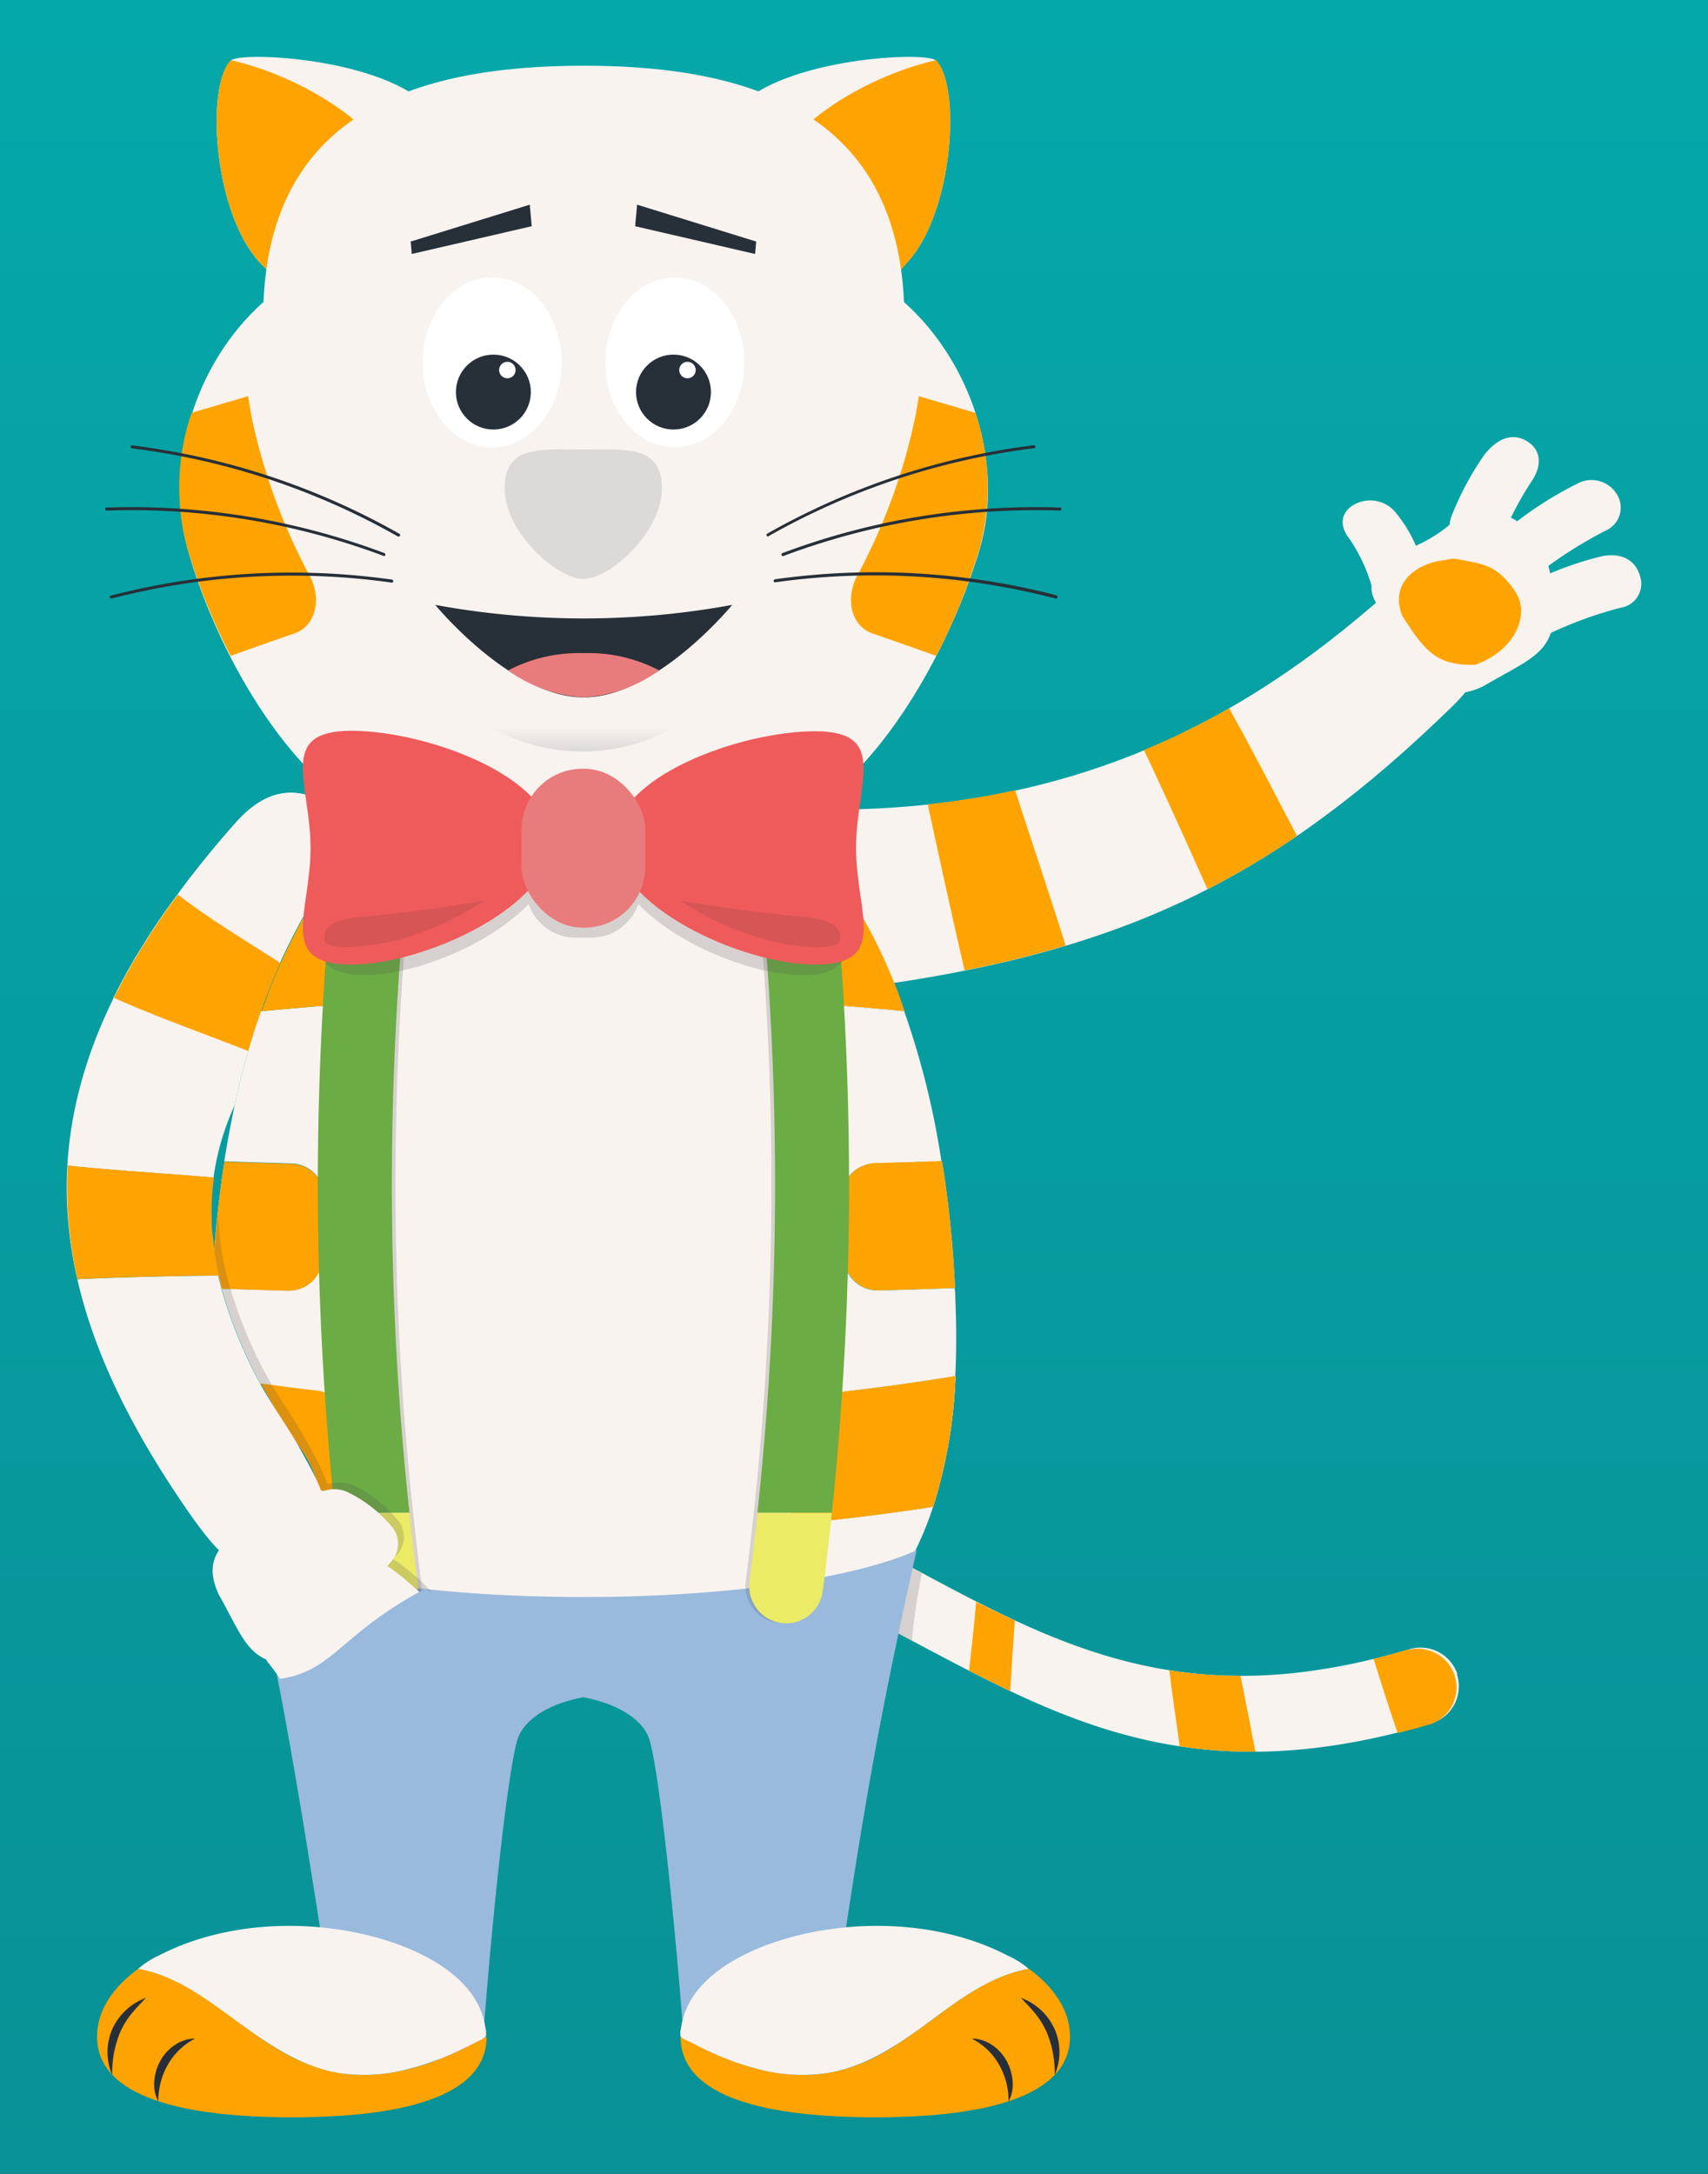 <svg id="Layer_1" data-name="Layer 1" xmlns="http://www.w3.org/2000/svg" xmlns:xlink="http://www.w3.org/1999/xlink" viewBox="0 0 176 224"><rect x="0" y="0" width="176" height="224" fill="#333333" stroke="none"/><defs><style>.cls-1{fill:url(#linear-gradient);}.cls-2{fill:#f9f3ef;}.cls-3{fill:#ffa300;}.cls-4{opacity:0.2;}.cls-5{fill:#4d4d4d;}.cls-6{fill:#272f38;}.cls-7{fill:#ddd9d7;}.cls-8{fill:url(#linear-gradient-2);}.cls-9{fill:#fff;}.cls-10{fill:#99badd;}.cls-11{fill:#6bac45;}.cls-12{fill:#ebeb66;}.cls-13{fill:#ef5b5b;}.cls-14{fill:#e87c7c;}.cls-15{fill:#d85555;}</style><linearGradient id="linear-gradient" x1="88" y1="224" x2="88" gradientUnits="userSpaceOnUse"><stop offset="0" stop-color="#089196"/><stop offset="1" stop-color="#05a8aa"/></linearGradient><linearGradient id="linear-gradient-2" x1="60" y1="77.44" x2="60" y2="74.92" gradientUnits="userSpaceOnUse"><stop offset="0" stop-color="#ddd9d7"/><stop offset="1" stop-color="#f9f3ef"/></linearGradient></defs><rect class="cls-1" width="176" height="224"/><g id="tail"><path class="cls-2" d="M150.13,172.52a4,4,0,0,1-2.66,5.07c-38.13,11.24-49.31-13.1-85.37-21.46-2.76-.64-2.8-2.76-2.56-4.47h0c.24-1.71,1.34-4.09,4-3.37,34.16,9.44,46.08,32.23,81.7,21.65a4,4,0,0,1,4.94,2.58Z"/><path class="cls-3" d="M153.28,171.41h0Z"/><path class="cls-3" d="M145.19,169.94c-1.24.37-2.46.7-3.65,1,.81,2.54,1.6,5.08,2.47,7.61l.12,0,1.63-.42.53-.15,1.21-.35a4,4,0,0,0-2.31-7.64Z"/><path class="cls-3" d="M121.56,179.94a49,49,0,0,0,7.8.56c-.5-2.61-1-5.21-1.54-7.82a46.74,46.74,0,0,1-7.33-.57C120.81,174.73,121.21,177.33,121.56,179.94Z"/><path class="cls-3" d="M99.85,172.15c1.42.73,2.83,1.43,4.25,2.1.15-2.42.28-4.84.48-7.26-1.32-.61-2.63-1.25-4-1.92C100.4,167.43,100.12,169.79,99.85,172.15Z"/></g><g class="cls-4"><path class="cls-5" d="M95,162.1c-5-2.7-10.28-5.59-16.17-8.23H68.3c.1,1.33.19,2.67.29,4,9.94,3,17.94,7.24,25.38,11.19A61.41,61.41,0,0,1,95,162.1Z"/></g><g id="left_arm" data-name="left arm"><path class="cls-2" d="M151.63,62.25c.63.81.44-.48,0,0,2.46,3.15,1.91,6.74-1.93,10.49-17.86,17.42-33.28,25-58.29,28.65-5.39.79-8.54-3.22-9.36-7.63-.23-1.21-.22-.4,0,0-.83-4.41,1.88-10.23,6.39-10.37,21-.66,37.41-7.55,52.95-20.94C144.74,59.56,149.16,59.1,151.63,62.25Z"/><path class="cls-3" d="M99.4,100c3.67-.74,7.12-1.58,10.41-2.57-1.57-5-3.6-11-5.21-16a84.35,84.35,0,0,1-9,1.45C96.77,88.31,98.18,94.75,99.4,100Z"/><path class="cls-3" d="M124.43,91.62a84.78,84.78,0,0,0,9.22-5.49c-2.12-4-4.71-9.08-7-13.15a78.24,78.24,0,0,1-8.77,4.31C120,81.77,122.44,87.19,124.43,91.62Z"/><path class="cls-2" d="M146,56.19A14.8,14.8,0,0,0,149.46,54c4.13-3.17,9.47-.27,10.39,5.71,1.16,7.49-1.25,7.61-7,11-5,2.38-6.59-1.64-10.49-7.65C141.32,61.35,139.55,59.32,146,56.19Z"/><path class="cls-2" d="M143.91,52.93a14.15,14.15,0,0,1,2.65,5.21,2.89,2.89,0,0,1-1.87,3.47h0a2.39,2.39,0,0,1-3.38-1.34A17.12,17.12,0,0,0,139,55.44c-1-1.25-.88-2.73.66-3.51h0A3.4,3.4,0,0,1,143.91,52.93Z"/><path class="cls-2" d="M157.85,49.55a33.18,33.18,0,0,0-3.13,6,2.59,2.59,0,0,1-3.61,1.61c-.31-.14,0,.07,0,0a3.2,3.2,0,0,1-1.48-4.12A30.07,30.07,0,0,1,153,46.8c1.21-1.5,2.74-2.29,4.31-1.36h0C158.86,46.37,158.89,48,157.85,49.55Z"/><path class="cls-2" d="M165.44,54.68a45.46,45.46,0,0,0-6.63,4.18c-1.53,1.13-3.19,1.14-4.18-.39h0c-1-1.54-.43-3,1.05-4.24a38.06,38.06,0,0,1,6.81-4.37,3.05,3.05,0,0,1,4.07,1h0A2.58,2.58,0,0,1,165.44,54.68Z"/><path class="cls-2" d="M167,62.62a41.46,41.46,0,0,0-7.05,2.53,2.63,2.63,0,0,1-3.76-1.33c-.13-.3-.06,0,0,0A2.93,2.93,0,0,1,157.77,60a33.86,33.86,0,0,1,7.46-2.72c1.86-.3,3.26.41,3.74,2h0A2.5,2.5,0,0,1,167,62.62Z"/><path class="cls-3" d="M148.92,57.71a3.84,3.84,0,0,1,.94-.15c2.9.55,4.41.56,6.32,3.47,1.48,2.26,0,6-4.18,7.47-3.93.09-5.11-1.32-7.48-5C143.12,60.12,145.94,58,148.92,57.71Z"/></g><path class="cls-2" d="M29.46,160.5c1-.52.45.67,0,0Z"/><path class="cls-2" d="M40.17,91.8A3.53,3.53,0,0,0,37,90.27l-3.21.23c-.25.36-.5.72-.74,1.09s-.49.74-.72,1.13-.65,1-1,1.6-.47.83-.7,1.26-.44.82-.64,1.23c-.28.56-.56,1.13-.83,1.7-.1.24-.21.47-.31.71q-.33.7-.63,1.44l-.64,1.59c-.25.64-.48,1.29-.72,2-.47,1.32-.91,2.68-1.32,4.1-4.46-1.76-9.57-3.56-13.86-5.49.22-.44.44-.88.67-1.32s.48-.88.72-1.33l.75-1.32c.47-.8,1-1.59,1.47-2.39.35-.54.7-1.08,1.07-1.62s.61-.9.93-1.34l1-1.36q2.64-3.61,5.93-7.33c4.55-5.18,8.54-3.06,12.13-.26-.81-.69.36-.44.11.09a9.6,9.6,0,0,1,1.19,1.11A8.46,8.46,0,0,1,40.17,91.8Z"/><path class="cls-2" d="M29.46,160.5c1-.52.45.67,0,0Z"/><path class="cls-2" d="M40.17,91.8A3.53,3.53,0,0,0,37,90.27l-3.21.23c-.25.36-.5.72-.74,1.09s-.49.74-.72,1.13-.65,1-1,1.6-.47.83-.7,1.26-.44.82-.64,1.23c-.28.56-.56,1.13-.83,1.7-.1.24-.21.47-.31.71q-.33.7-.63,1.44l-.64,1.59c-.25.64-.48,1.29-.72,2-.47,1.32-.91,2.68-1.32,4.1-4.46-1.76-9.57-3.56-13.86-5.49.22-.44.44-.88.67-1.32s.48-.88.72-1.33l.75-1.32c.47-.8,1-1.59,1.47-2.39.35-.54.7-1.08,1.07-1.62s.61-.9.93-1.34l1-1.36q2.64-3.61,5.93-7.33c4.55-5.18,8.54-3.06,12.13-.26-.81-.69.36-.44.11.09a9.6,9.6,0,0,1,1.19,1.11A8.46,8.46,0,0,1,40.17,91.8Z"/><path class="cls-3" d="M28.89,99.22q-.33.7-.63,1.44l-.64,1.59c-.25.64-.48,1.29-.72,2-.47,1.32-.91,2.68-1.32,4.1-4.46-1.76-9.57-3.56-13.86-5.49.22-.44.44-.88.67-1.32s.48-.88.72-1.33l.75-1.32c.47-.8,1-1.59,1.47-2.39.35-.54.7-1.08,1.07-1.62s.61-.9.93-1.34l1-1.36C21.44,94.61,25.29,96.92,28.89,99.22Z"/><path class="cls-3" d="M31,103.47c-.11.13-.22.25-.32.38s-.39.46-.58.69c.18-.23.37-.45.56-.68S30.87,103.6,31,103.47Z"/><path class="cls-3" d="M22,121.34a26,26,0,0,0-.23,4.33,25,25,0,0,1,.23-4.33Z"/><path class="cls-3" d="M21.88,127.32c0,.49.1,1,.17,1.46v0h0C22,128.31,21.91,127.82,21.88,127.32Z"/><path class="cls-3" d="M22.53,131.43h0c-.13-.53-.23-1.05-.32-1.56C22.31,130.39,22.41,130.91,22.53,131.43Z"/><path class="cls-2" d="M26.9,104.2c-.47,1.32-.91,2.68-1.32,4.1-.52,1.78-1,3.65-1.4,5.59s-.76,3.79-1.07,5.77c2.31.08,4.61.16,6.92.22a3.53,3.53,0,0,1,3.42,3.76c-.06.93-.1,1.89-.13,2.85s-.06,2-.06,3A3.51,3.51,0,0,1,29.63,133q-3.39-.09-6.77-.21a47,47,0,0,0,4,9.82q2.88.41,5.76.74a3.54,3.54,0,0,1,2.91,2.31,21.38,21.38,0,0,0,2.94,5.51,3.54,3.54,0,0,1-3.27,5.58l-2.43-.27a6.18,6.18,0,0,1-3.35,4.06c1-.52.45.67,0,0a7.86,7.86,0,0,1-3.11,1c6.57,11.76,19.74,12.87,33.68,12.87,15.61,0,29.45-1.38,35.6-17.56,2.19-5.77,3.27-13.27,2.85-23,0-.37,0-.74-.07-1.12q-3.9.15-7.8.25a3.51,3.51,0,0,1-3.64-3.5c0-1,0-2-.06-3s-.08-1.9-.14-2.83a3.53,3.53,0,0,1,3.42-3.78c2.29-.06,4.57-.14,6.86-.21a84.56,84.56,0,0,0-4.56-17.43q.36,1,.72,2c-2.58-.25-5.17-.47-7.75-.65a3.5,3.5,0,0,1-3-2.26,46.59,46.59,0,0,0-2.64-5.85,3.52,3.52,0,0,1,3.37-5.17l3.17.22C79.58,80.9,70.48,75.88,60,75.88a30.23,30.23,0,0,0-22.37,9.86,8.46,8.46,0,0,1,2.51,6.06,3.42,3.42,0,0,1,.2,3.64,45.19,45.19,0,0,0-2.63,5.85,3.53,3.53,0,0,1-3,2.26c-1.35.09-2.7.2-4,.31Zm69.26,51.07q-5.91.91-11.86,1.52a3.53,3.53,0,0,1-3.13-5.72,21.24,21.24,0,0,0,3.24-5.55,3.52,3.52,0,0,1,2.87-2.17q5.59-.65,11.18-1.56A51.35,51.35,0,0,1,96.16,155.27Zm.9-35.6h0c.08.47.16.93.23,1.39C97.21,120.6,97.14,120.13,97.06,119.67Z"/><path class="cls-2" d="M29.46,160.5c1-.52.45.67,0,0Z"/><path class="cls-2" d="M33.45,123.64c-.06.93-.1,1.89-.13,2.85s-.06,2-.06,3A3.51,3.51,0,0,1,29.63,133q-3.39-.09-6.77-.21c-.13-.45-.23-.89-.33-1.32s-.23-1.05-.32-1.56c-.05-.31-.1-.61-.14-.92a.36.36,0,0,0,0-.1v0h0v0h0c0-.38.06-.77.09-1.15l.15-1.64.18-1.7.18-1.42q.2-1.64.45-3.21h0c2.31.08,4.61.16,6.92.22A3.53,3.53,0,0,1,33.45,123.64Z"/><path class="cls-2" d="M35.24,156.71l-2.43-.27c.51-2,0-4.49-1.71-7s-3-4.67-4.2-6.89q2.88.41,5.76.74a3.54,3.54,0,0,1,2.91,2.31,21.38,21.38,0,0,0,2.94,5.51A3.54,3.54,0,0,1,35.24,156.71Z"/><path class="cls-2" d="M37.66,85.74a8.46,8.46,0,0,1,2.51,6.06A3.53,3.53,0,0,0,37,90.27l-3.21.23c-.5.71-1,1.45-1.46,2.22A41.66,41.66,0,0,1,37.66,85.74Z"/><path class="cls-2" d="M82.41,101.28a46.59,46.59,0,0,0-2.64-5.85,3.52,3.52,0,0,1,3.37-5.17l3.17.22.9,1.33a1.67,1.67,0,0,0,.13.2,53.24,53.24,0,0,1,3.58,6.54c.55,1.18,1.07,2.41,1.57,3.69q.36,1,.72,2c-2.58-.25-5.17-.47-7.75-.65A3.5,3.5,0,0,1,82.41,101.28Z"/><path class="cls-2" d="M98.46,141.79a51.35,51.35,0,0,1-2.3,13.48q-5.91.91-11.86,1.52a3.53,3.53,0,0,1-3.13-5.72,21.24,21.24,0,0,0,3.24-5.55,3.52,3.52,0,0,1,2.87-2.17Q92.88,142.7,98.46,141.79Z"/><path class="cls-2" d="M90.19,119.88l6.87-.21c.17,1,.32,2,.46,3.1.29,2.11.51,4.29.68,6.53.08,1.12.15,2.26.21,3.41q-3.9.15-7.8.25a3.51,3.51,0,0,1-3.64-3.5c0-1,0-2-.06-3s-.08-1.9-.14-2.83A3.53,3.53,0,0,1,90.19,119.88Z"/><path class="cls-3" d="M35.24,156.71l-2.43-.27c.51-2,0-4.49-1.71-7s-3-4.67-4.2-6.89q2.88.41,5.76.74a3.54,3.54,0,0,1,2.91,2.31,21.38,21.38,0,0,0,2.94,5.51A3.54,3.54,0,0,1,35.24,156.71Z"/><path class="cls-3" d="M98.46,141.79a51.35,51.35,0,0,1-2.3,13.48q-5.91.91-11.86,1.52a3.53,3.53,0,0,1-3.13-5.72,21.24,21.24,0,0,0,3.24-5.55,3.52,3.52,0,0,1,2.87-2.17Q92.88,142.7,98.46,141.79Z"/><path class="cls-3" d="M98.41,132.71q-3.9.15-7.8.25a3.51,3.51,0,0,1-3.64-3.5c0-1,0-2-.06-3s-.08-1.9-.14-2.83a3.53,3.53,0,0,1,3.42-3.78l6.87-.21c.17,1,.32,2,.46,3.1.28,2.11.5,4.29.68,6.53C98.28,130.42,98.35,131.56,98.41,132.71Z"/><path class="cls-3" d="M33.45,123.64c-.06.93-.1,1.89-.13,2.85s-.06,2-.06,3A3.51,3.51,0,0,1,29.63,133q-3.39-.09-6.77-.21c-.13-.45-.23-.89-.33-1.32s-.23-1.05-.32-1.56c-.05-.31-.1-.61-.14-.92a.36.36,0,0,0,0-.1v-.07c0-.38.06-.77.09-1.15l.15-1.64.18-1.7.18-1.42q.2-1.64.45-3.21h0c2.31.08,4.61.16,6.92.22A3.53,3.53,0,0,1,33.45,123.64Z"/><path class="cls-3" d="M93.21,104.19c-2.58-.25-5.17-.47-7.75-.65a3.5,3.5,0,0,1-3-2.26,46.59,46.59,0,0,0-2.64-5.85,3.52,3.52,0,0,1,3.37-5.17l3.17.22.9,1.33a1.67,1.67,0,0,0,.13.2,56.05,56.05,0,0,1,3.58,6.54c.54,1.18,1.06,2.41,1.57,3.69Q92.85,103.2,93.21,104.19Z"/><path class="cls-3" d="M40.37,95.44a45.19,45.19,0,0,0-2.63,5.85,3.53,3.53,0,0,1-3,2.26c-1.35.09-2.7.2-4,.3.1-.13.21-.25.32-.38-.12.13-.24.26-.34.39-1.25.1-2.5.22-3.75.34.24-.66.47-1.31.72-2l.64-1.59q.3-.73.63-1.44c.1-.24.21-.47.31-.71.27-.57.55-1.14.83-1.7.2-.41.42-.82.64-1.23s.46-.85.7-1.26.63-1.08,1-1.6c.47-.77,1-1.51,1.46-2.22L37,90.27a3.53,3.53,0,0,1,3.17,1.53A3.42,3.42,0,0,1,40.37,95.44Z"/><g id="head"><path class="cls-2" d="M93.62,26.89c-4.68,5.31-9.19,2.42-14.09-1.9s-8.33-8.43-3.66-13.74,19.76-6,20.58-5C99,8.78,98.3,21.58,93.62,26.89Z"/><path class="cls-3" d="M93.62,26.89c-4.68,5.31-2.46,7.36-14.09-1.9-5.1-4.07-2.87-4.77,1.7-10.17,3.39-4,9.55-7.33,15.22-8.62C99,8.78,98.3,21.58,93.62,26.89Z"/><path class="cls-2" d="M26.62,26.89c4.68,5.31,9.19,2.42,14.09-1.9s8.34-8.43,3.66-13.74-19.76-6-20.58-5C21.22,8.78,21.94,21.58,26.62,26.89Z"/><path class="cls-3" d="M26.62,26.89c4.68,5.31,9.19,2.42,14.09-1.9s2.87-4.77-1.7-10.17c-3.39-4-9.55-7.33-15.22-8.62C21.22,8.78,21.94,21.58,26.62,26.89Z"/><path class="cls-2" d="M93.15,31.12c-.83-19-15-24.35-33-24.35s-32.2,5.3-33,24.35C20,37.47,17,47.89,19.29,56.42c3,11,12.54,29.08,25.84,29.94h30C88,85.66,97.65,67.88,101,56.42,103.42,47.82,100.24,37.47,93.15,31.12Z"/><path class="cls-3" d="M100.5,42.54c-2-.6-3.41-1-5.82-1.72-.12.82-.27,1.65-.44,2.49a60.87,60.87,0,0,1-5.9,16c-1.31,2.49-.55,5.23,1.54,5.95,2.68.93,4,1.4,6.59,2.32.3-.56.58-1.15.87-1.74a61.83,61.83,0,0,0,3.18-8c.15-.47.3-.92.43-1.39A23.85,23.85,0,0,0,100.5,42.54Z"/><path class="cls-3" d="M19.74,42.54c2-.6,3.41-1,5.82-1.72.13.82.27,1.65.44,2.49a61.23,61.23,0,0,0,5.9,16c1.32,2.49.56,5.23-1.54,5.95-2.68.93-4,1.4-6.58,2.32-.31-.56-.59-1.15-.88-1.74a61.83,61.83,0,0,1-3.18-8c-.14-.47-.3-.92-.43-1.39A23.94,23.94,0,0,1,19.74,42.54Z"/><polygon class="cls-6" points="65.45 23.31 77.81 26.17 77.92 24.89 65.65 21.09 65.45 23.31"/><path class="cls-7" d="M68.21,50.32c0,4.47-5.31,9.34-8.09,9.34S52,54.79,52,50.32s3.62-4,8.08-4S68.21,45.86,68.21,50.32Z"/><path class="cls-8" d="M69.52,74.92a19.22,19.22,0,0,1-19,0"/><ellipse class="cls-9" cx="69.54" cy="37.34" rx="7.16" ry="8.76"/><circle class="cls-6" cx="69.4" cy="40.4" r="3.86"/><circle class="cls-9" cx="70.84" cy="38.13" r="0.85"/><polygon class="cls-6" points="54.79 23.31 42.43 26.17 42.32 24.89 54.59 21.09 54.79 23.31"/><ellipse class="cls-9" cx="50.71" cy="37.34" rx="7.16" ry="8.76"/><circle class="cls-6" cx="50.84" cy="40.4" r="3.86"/><circle class="cls-9" cx="52.28" cy="38.13" r="0.85"/><path class="cls-6" d="M79.16,55.28A.16.16,0,0,1,79,55.2a.15.15,0,0,1,.06-.21,74.36,74.36,0,0,1,27.52-9.12.16.16,0,0,1,0,.31,74,74,0,0,0-27.41,9.08A.11.11,0,0,1,79.16,55.28Z"/><path class="cls-6" d="M80.67,57.3a.16.16,0,0,1-.06-.3,74.24,74.24,0,0,1,28.61-4.7.14.14,0,0,1,.15.16.15.15,0,0,1-.15.15h0a74,74,0,0,0-28.49,4.68Z"/><path class="cls-6" d="M108.77,61.67h0A74.12,74.12,0,0,0,79.9,60a.15.15,0,0,1-.18-.13.17.17,0,0,1,.14-.18,74.37,74.37,0,0,1,29,1.65.15.15,0,0,1,.11.19A.15.15,0,0,1,108.77,61.67Z"/><path class="cls-6" d="M41.08,55.28a.11.11,0,0,1-.08,0,74,74,0,0,0-27.41-9.08.16.16,0,0,1,0-.31A74.36,74.36,0,0,1,41.15,55a.14.14,0,0,1,.06.21A.16.16,0,0,1,41.08,55.28Z"/><path class="cls-6" d="M39.57,57.3h0A74,74,0,0,0,11,52.61a.16.16,0,0,1-.16-.15A.14.14,0,0,1,11,52.3,74.12,74.12,0,0,1,39.63,57a.16.16,0,0,1-.06.3Z"/><path class="cls-6" d="M11.48,61.67a.16.16,0,0,1-.16-.11.15.15,0,0,1,.12-.19,74.31,74.31,0,0,1,28.94-1.65.17.17,0,0,1,.14.18.14.14,0,0,1-.18.13,74.13,74.13,0,0,0-28.83,1.64Z"/></g><path class="cls-10" d="M25.37,159.54c.22.49.45,1,.69,1.43,3.27,14.14,5.31,27,9,51.25H49.62c1-14.27,2.83-31.07,3.83-33.33.86-1.94,3.38-3.41,6.67-4,3.29.61,5.81,2.08,6.67,4,1,2.26,2.8,19.06,3.83,33.33H85.16c3.3-22.31,4.58-31.43,9.29-52.48-6.29,2.86-19.3,4.82-34.33,4.82C44.75,164.56,31.49,162.51,25.37,159.54Z"/><path class="cls-3" d="M110.26,209.86c0,6.27-9,8.31-20.07,8.31s-20.06-2-20.06-8.31c20.06,11.27,24.42-4.93,35.88-7C108.67,204.8,110.26,207.22,110.26,209.86Z"/><path class="cls-2" d="M106,202.87c-3.87.69-7.06,3.1-10.14,5.38-3.23,2.39-6.61,4.73-10.67,5.37a17.61,17.61,0,0,1-7.15-.44,26.67,26.67,0,0,1-4.42-1.56c-.81-.36-1.61-.75-2.4-1.16-.27-.15-1-.4-1.1-.67a2.14,2.14,0,0,1,.06-.83c.74-5.43,7.14-8.29,11.8-9.47,7-1.79,15.31-1.38,21.82,2A9,9,0,0,1,106,202.87Z"/><path class="cls-6" d="M103.93,216.53a8.14,8.14,0,0,0-.25-2,7.75,7.75,0,0,0-.73-1.78,6.73,6.73,0,0,0-2.82-2.69,3.68,3.68,0,0,1,2.06.64,4.6,4.6,0,0,1,1.51,1.62,5.08,5.08,0,0,1,.64,2.11A3.65,3.65,0,0,1,103.93,216.53Z"/><path class="cls-6" d="M108.68,213.81a10.85,10.85,0,0,0-.81-4.38,8.55,8.55,0,0,0-1.13-1.87c-.46-.58-1-1.13-1.54-1.7a6.12,6.12,0,0,1,3.47,3.22A5.9,5.9,0,0,1,108.68,213.81Z"/><path class="cls-3" d="M10,209.86c0,6.27,9,8.31,20.07,8.31s20.07-2,20.07-8.31c-20.07,11.27-24.43-4.93-35.88-7C11.57,204.8,10,207.22,10,209.86Z"/><path class="cls-2" d="M14.24,202.87c3.87.69,7,3.1,10.13,5.38S31,213,35,213.62a17.61,17.61,0,0,0,7.15-.44,26.67,26.67,0,0,0,4.42-1.56c.82-.36,1.61-.75,2.4-1.16.27-.15,1-.4,1.11-.67a2.61,2.61,0,0,0-.06-.83c-.75-5.43-7.15-8.29-11.81-9.47-7-1.79-15.31-1.38-21.82,2A8.79,8.79,0,0,0,14.24,202.87Z"/><path class="cls-6" d="M16.31,216.53a7.69,7.69,0,0,1,.26-2,7,7,0,0,1,.73-1.78,6.65,6.65,0,0,1,2.81-2.69,3.71,3.71,0,0,0-2.06.64,4.6,4.6,0,0,0-1.51,1.62,5.08,5.08,0,0,0-.64,2.11A3.73,3.73,0,0,0,16.31,216.53Z"/><path class="cls-6" d="M11.56,213.81a11,11,0,0,1,.81-4.38,8.55,8.55,0,0,1,1.13-1.87c.46-.58,1-1.13,1.54-1.7a6.15,6.15,0,0,0-3.47,3.22A6,6,0,0,0,11.56,213.81Z"/><g class="cls-4"><path class="cls-5" d="M84.41,80.25a3.81,3.81,0,1,0-7.56,1,316.26,316.26,0,0,1,.82,74.62c-.25,2.35-.52,4.71-.82,7.06a3.81,3.81,0,1,0,7.56,1c.35-2.68.65-5.36.93-8A324.59,324.59,0,0,0,84.41,80.25Z"/></g><path class="cls-11" d="M84.79,80.25a3.81,3.81,0,1,0-7.56,1,316.26,316.26,0,0,1,.82,74.62h7.67A324.59,324.59,0,0,0,84.79,80.25Z"/><path class="cls-12" d="M80.49,167.24a3.83,3.83,0,0,0,4.3-3.35c.35-2.68.65-5.36.93-8H78.05c-.25,2.35-.52,4.71-.82,7.06A3.86,3.86,0,0,0,80.49,167.24Z"/><g class="cls-4"><path class="cls-5" d="M35.83,80.25a3.81,3.81,0,1,1,7.56,1,316.79,316.79,0,0,0-.82,74.62c.25,2.35.52,4.71.82,7.06a3.81,3.81,0,1,1-7.56,1c-.35-2.68-.65-5.36-.93-8A324.59,324.59,0,0,1,35.83,80.25Z"/></g><path class="cls-11" d="M35.45,80.25a3.81,3.81,0,1,1,7.56,1,317.33,317.33,0,0,0-.82,74.62H34.52A324.59,324.59,0,0,1,35.45,80.25Z"/><path class="cls-12" d="M39.76,167.24a3.83,3.83,0,0,1-4.31-3.35c-.35-2.68-.65-5.36-.93-8h7.67c.25,2.35.52,4.71.82,7.06A3.85,3.85,0,0,1,39.76,167.24Z"/><g id="bow_tie" data-name="bow tie"><g class="cls-4"><path class="cls-5" d="M82.69,76.47c-5.35,0-13.4,2.54-17.28,6.54A5.1,5.1,0,0,0,61,80.32H59.25A5.07,5.07,0,0,0,54.84,83C51,79,42.9,76.47,37.55,76.47c-7.25,0-3.95,5.39-3.95,12s-3.3,12,3.95,12c5.19,0,12.92-3.12,16.92-7.32a5.16,5.16,0,0,0,4.78,3.47H61a5.15,5.15,0,0,0,4.78-3.47c4,4.2,11.73,7.32,16.92,7.32,7.25,0,4-5.39,4-12S89.94,76.47,82.69,76.47Z"/></g><path class="cls-13" d="M88.21,87.39c0,6.65,3.5,12-4.19,12s-20.69-6.1-20.69-12.75S76.34,75.35,84,75.35,88.21,80.74,88.21,87.39Z"/><path class="cls-13" d="M32,87.39c0,6.65-3.49,12,4.19,12s20.69-6.1,20.69-12.75-13-11.34-20.69-11.34S32,80.74,32,87.39Z"/><rect class="cls-14" x="53.75" y="79.21" width="12.74" height="16.38" rx="6.28"/><path class="cls-15" d="M86.57,96.89c0,.9-3.49,1-7.74-.07a31.56,31.56,0,0,1-8.71-4s7.26,1.2,12.12,1.6C86.59,94.73,86.6,96,86.57,96.89Z"/><path class="cls-15" d="M33.42,96.89c0,.9,3.5,1,7.74-.07a31.39,31.39,0,0,0,8.71-4s-7.26,1.2-12.12,1.6C33.4,94.73,33.39,96,33.42,96.89Z"/></g><g class="cls-4"><path class="cls-5" d="M41.26,161.09Z"/></g><g class="cls-4"><path class="cls-5" d="M46.71,170.77l0,0Z"/></g><g class="cls-4"><path class="cls-5" d="M41.05,161a3.67,3.67,0,0,0-.6-.36,1.87,1.87,0,0,0,.3-.26,2.76,2.76,0,0,0,.24-3.76,13.63,13.63,0,0,0-4.39-3.49,3.58,3.58,0,0,0-2.67-.2l-.2-.07a30.09,30.09,0,0,0-2-4.12c-1.37-2.52-3-4.67-4.2-6.88a46.8,46.8,0,0,1-4-9.83q-.18-.66-.33-1.32c-.12-.52-.23-1-.31-1.56-.06-.3-.11-.61-.15-.92a.37.37,0,0,0,0-.09v0h0c-.07-.49-.13-1-.16-1.48s-.09-1.06-.12-1.58c0,.32-.07.65-.11,1l-.15,1.64c0,.38-.07.77-.09,1.15v.07a.36.36,0,0,1,0,.1c0,.31.09.61.14.92.09.51.19,1,.32,1.56s.2.87.33,1.32a47,47,0,0,0,4,9.82c1.19,2.22,2.6,4.51,4.2,6.89s2.22,4.94,1.71,7a6.18,6.18,0,0,1-3.35,4.06c1-.52.45.67,0,0a7.86,7.86,0,0,1-3.11,1,21.53,21.53,0,0,0,8.81,8.7l.21-.06c.05.08.1.17.16.25A30.48,30.48,0,0,0,43,173a3.88,3.88,0,0,0-.27-.93,37.38,37.38,0,0,0-2.88-5,32,32,0,0,1,2.41,2.45c1.17,1.35,2.69,1.74,3.94.53s.92-2.83-.16-4.32A29,29,0,0,0,41.05,161Z"/></g><g class="cls-4"><path class="cls-5" d="M46.71,170.77Z"/></g><g class="cls-4"><path class="cls-5" d="M42.14,176.68Z"/></g><g class="cls-4"><path class="cls-5" d="M36.34,178.73Z"/></g><path class="cls-2" d="M36.66,158.09a14.85,14.85,0,0,0,2,3.34c2.95,4,0,9.08-5.71,9.83-7.21.94-7.27-1.37-10.43-7-2.17-4.81,1.72-6.28,7.57-9.88C31.82,153.45,33.81,151.8,36.66,158.09Z"/><path class="cls-2" d="M36,153.84a13.63,13.63,0,0,1,4.39,3.49,2.76,2.76,0,0,1-.24,3.76h0a2.28,2.28,0,0,1-3.48.19,16.75,16.75,0,0,0-3.94-3.3,2,2,0,0,1-.82-3.31h0A3.26,3.26,0,0,1,36,153.84Z"/><path class="cls-2" d="M41.59,170.21a32.21,32.21,0,0,0-4.78-4.42,2.49,2.49,0,0,1-.59-3.75c.21-.26,0,0,0,0a3.09,3.09,0,0,1,4.19-.33,28.59,28.59,0,0,1,5,4.7c1.09,1.49,1.43,3.11.17,4.32h0C44.27,172,42.76,171.56,41.59,170.21Z"/><path class="cls-2" d="M37.37,175.52a43.57,43.57,0,0,0-3.86-6.46c-1-1.48-1-3.08.48-4h0c1.5-.92,2.88-.35,4,1.1a36.73,36.73,0,0,1,4,6.63A2.92,2.92,0,0,1,41,176.68h0A2.47,2.47,0,0,1,37.37,175.52Z"/><path class="cls-2" d="M31.61,177.55a39.34,39.34,0,0,0-3.85-6.07,2.53,2.53,0,0,1,.47-3.8c.25-.18-.05,0,0,0a2.81,2.81,0,0,1,3.95.71,32.53,32.53,0,0,1,4.1,6.42c.67,1.67.3,3.13-1.08,3.92,0,.13,0,0,0,0A2.4,2.4,0,0,1,31.61,177.55Z"/><path class="cls-10" d="M43.76,163.73c-9,4.82-9.24,8.45-15.13,9.31L32.12,188l16.25-3.9L50.9,166.6Z"/><path class="cls-2" d="M32.81,156.44c-1.22,1.27-1.56,3.14-3.35,4.06a7.86,7.86,0,0,1-3.11,1c-2.16.13-3.92-1.42-6.71-5.4C5.84,136.38,3.28,120,11.72,102.81c4.29,1.93,9.4,3.73,13.86,5.49-.52,1.78-1,3.65-1.4,5.59A26.68,26.68,0,0,0,22,121.34c-4.47-.38-10.75-.77-15.06-1.23,1.46,1.12,2.5,8,1,11.71,4-.2,9.71-.33,13.88-.38h.66c.1.43.2.87.33,1.32a47,47,0,0,0,4,9.82c1.19,2.22,2.83,4.37,4.2,6.89C33.28,153.47,34,155.22,32.81,156.44Z"/><path class="cls-3" d="M22.53,131.43h-.66c-4.17.05-9.89.18-13.88.38a41.89,41.89,0,0,1-1-11.71c4.31.46,10.59.85,15.06,1.23a25,25,0,0,0-.23,4.33c0,.55,0,1.1.1,1.65s.09,1,.16,1.49h0v0a.36.36,0,0,1,0,.1c0,.31.09.61.14.92C22.3,130.38,22.4,130.9,22.53,131.43Z"/><path class="cls-6" d="M44.85,62.33a84.6,84.6,0,0,0,30.6,0s-7.81,9.53-15.3,9.53S44.85,62.33,44.85,62.33Z"/><path class="cls-14" d="M60.15,71.86a14.81,14.81,0,0,0,7.78-2.78,15.73,15.73,0,0,0-7.78-1.78,15.8,15.8,0,0,0-7.79,1.78A14.84,14.84,0,0,0,60.15,71.86Z"/></svg>